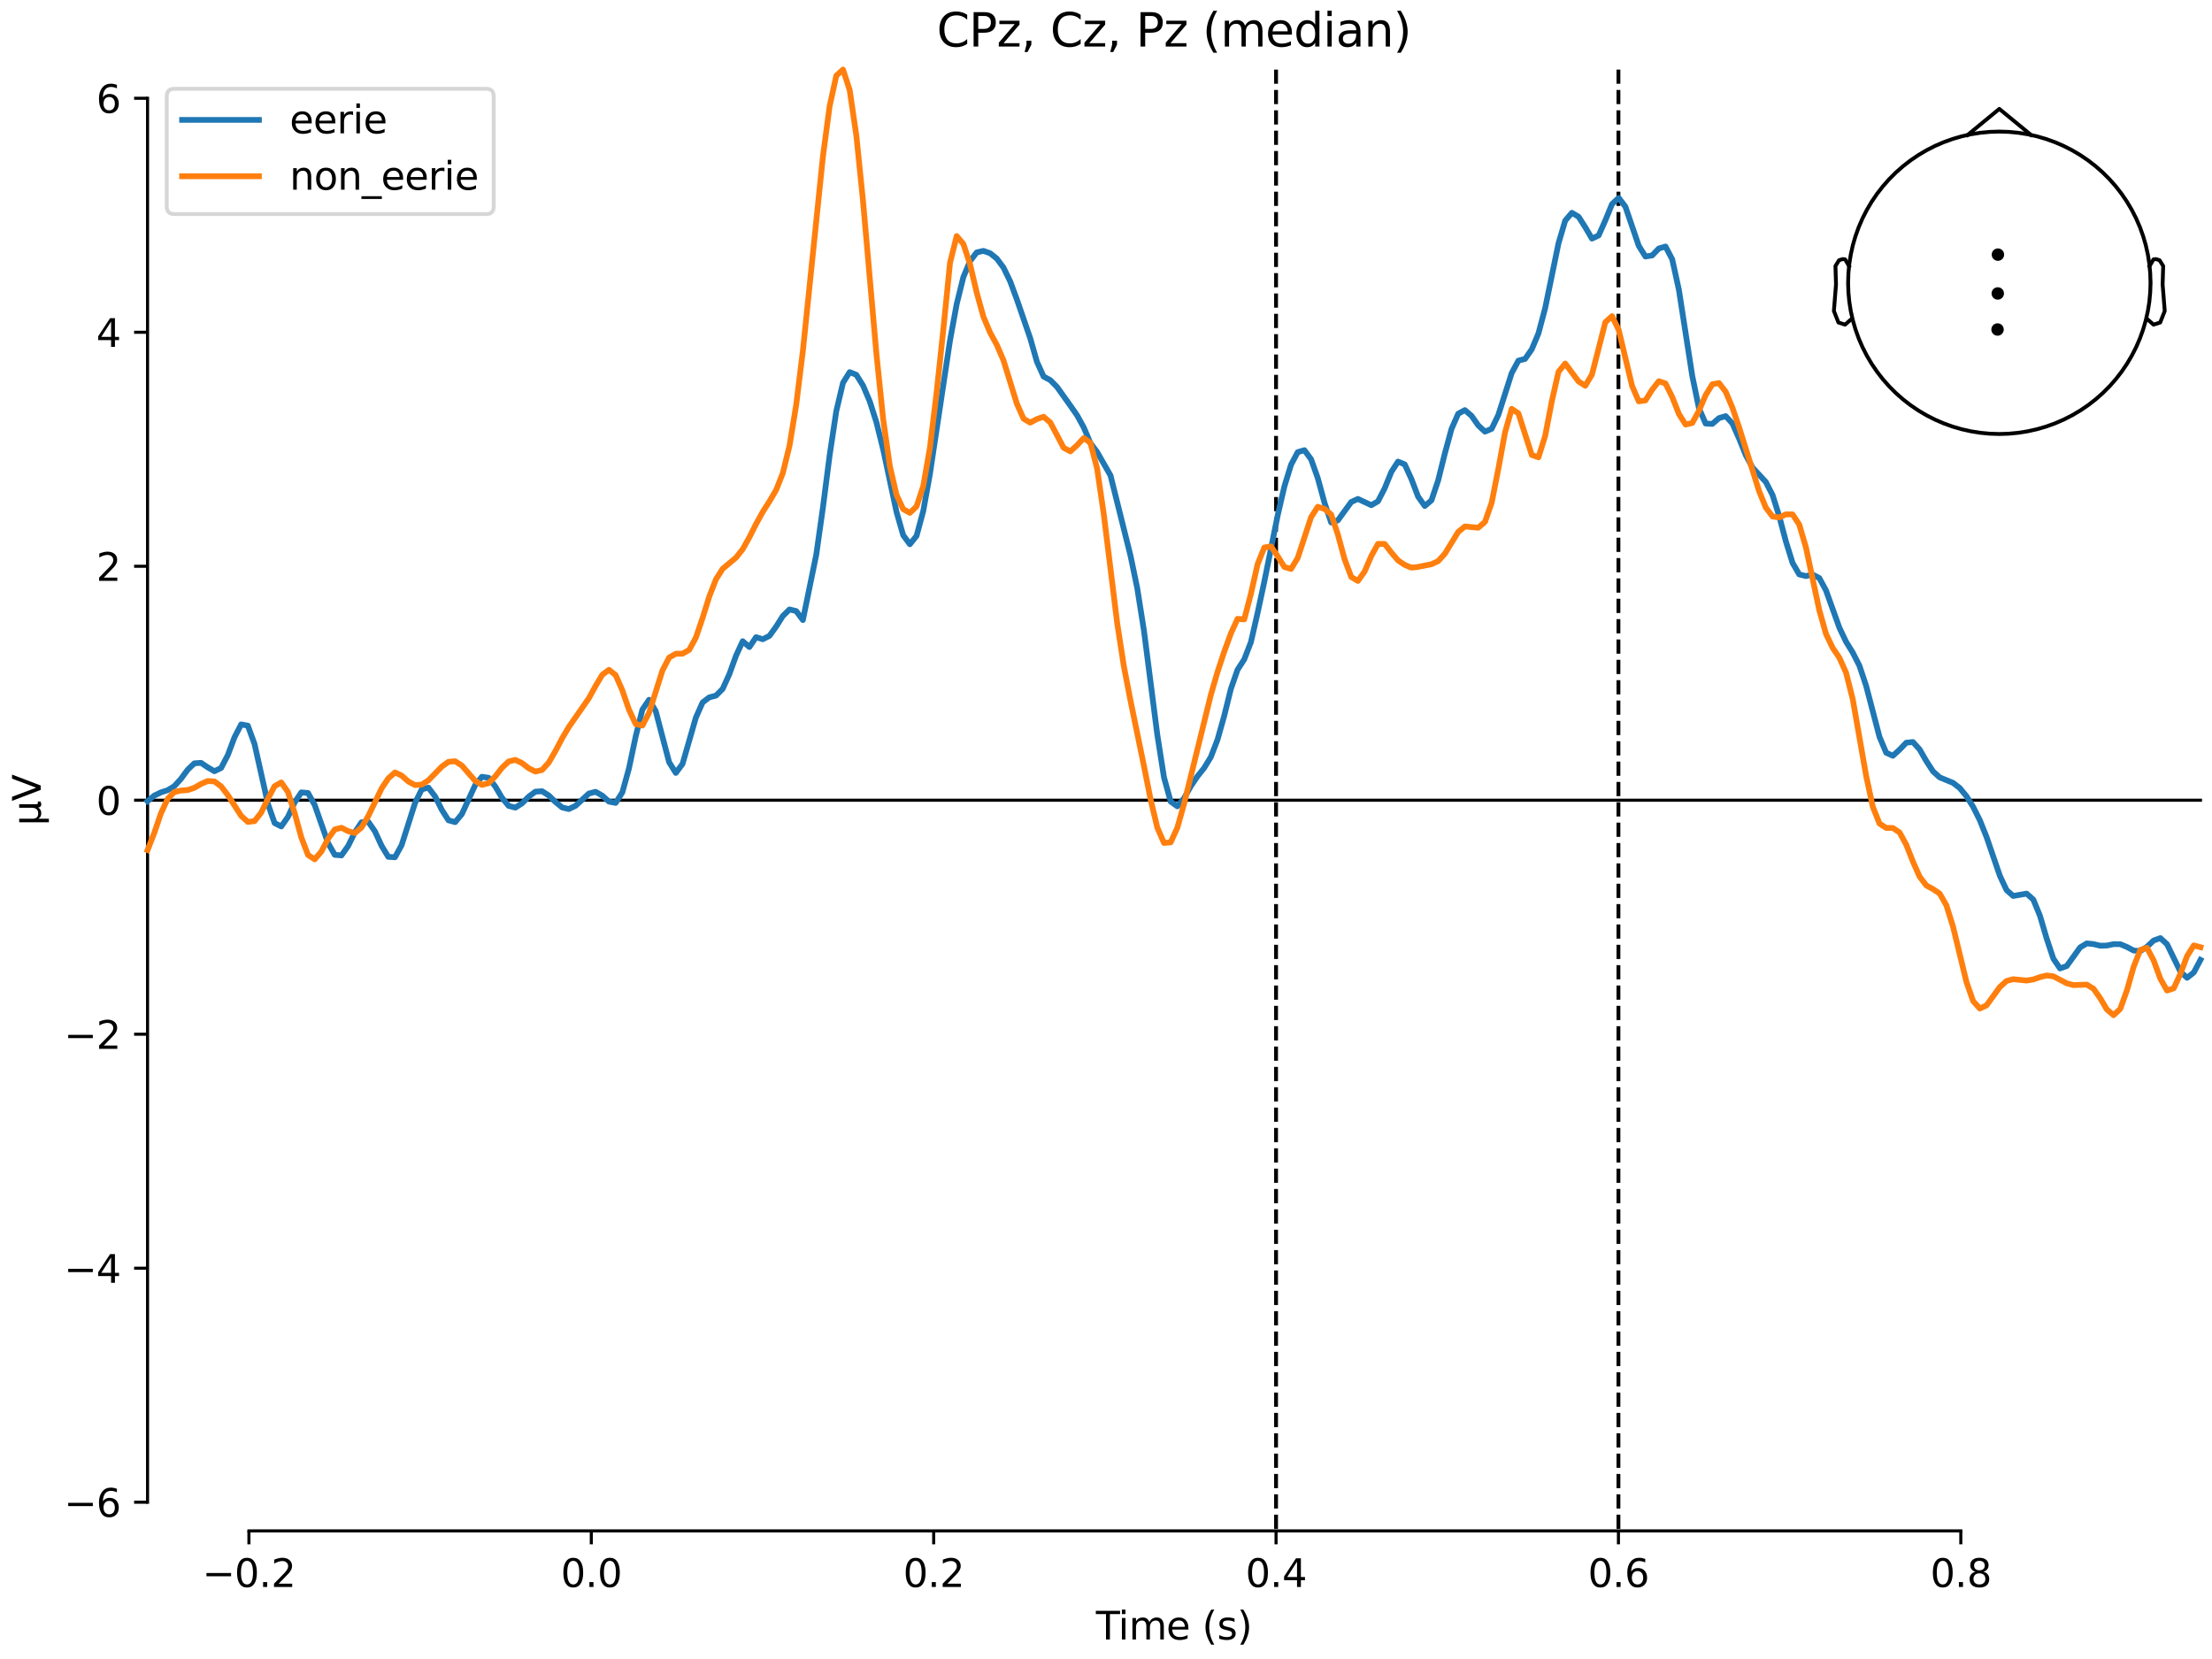 <?xml version="1.0" encoding="utf-8" standalone="no"?>
<!DOCTYPE svg PUBLIC "-//W3C//DTD SVG 1.1//EN"
  "http://www.w3.org/Graphics/SVG/1.1/DTD/svg11.dtd">
<svg xmlns:xlink="http://www.w3.org/1999/xlink" width="576pt" height="432pt" viewBox="0 0 576 432" xmlns="http://www.w3.org/2000/svg" version="1.1">
 <defs>
  <style type="text/css">*{stroke-linejoin: round; stroke-linecap: butt}</style>
 </defs>
 <g id="figure_1">
  <g id="patch_1">
   <path d="M 0 432 
L 576 432 
L 576 0 
L 0 0 
z
" style="fill: #ffffff"/>
  </g>
  <g id="axes_1">
   <g id="patch_2">
    <path d="M 38.421 398.644 
L 573 398.644 
L 573 18.118 
L 38.421 18.118 
L 38.421 398.644 
z
" style="fill: none; opacity: 0"/>
   </g>
   <g id="patch_3">
    <path d="M 38.421 391.17 
L 38.421 25.592 
" style="fill: none; stroke: #000000; stroke-width: 0.8; stroke-linejoin: miter; stroke-linecap: square"/>
   </g>
   <g id="LineCollection_1">
    <path d="M 332.282 18.118 
L 332.282 398.644 
" clip-path="url(#p54040e1b2a)" style="fill: none; stroke-dasharray: 3.7,1.6; stroke-dashoffset: 0; stroke: #000000"/>
    <path d="M 421.437 18.118 
L 421.437 398.644 
" clip-path="url(#p54040e1b2a)" style="fill: none; stroke-dasharray: 3.7,1.6; stroke-dashoffset: 0; stroke: #000000"/>
   </g>
   <g id="matplotlib.axis_1">
    <g id="xtick_1">
     <g id="line2d_1">
      <defs>
       <path id="m02e0bf06cc" d="M 0 0 
L 0 3.5 
" style="stroke: #000000; stroke-width: 0.8"/>
      </defs>
      <g>
       <use xlink:href="#m02e0bf06cc" x="64.819" y="398.644" style="stroke: #000000; stroke-width: 0.8"/>
      </g>
     </g>
     <g id="text_1">
      <!-- −0.2 -->
      <g transform="translate(52.677 413.242) scale(0.1 -0.1)">
       <defs>
        <path id="DejaVuSans-2212" d="M 678 2272 
L 4684 2272 
L 4684 1741 
L 678 1741 
L 678 2272 
z
" transform="scale(0.016)"/>
        <path id="DejaVuSans-30" d="M 2034 4250 
Q 1547 4250 1301 3770 
Q 1056 3291 1056 2328 
Q 1056 1369 1301 889 
Q 1547 409 2034 409 
Q 2525 409 2770 889 
Q 3016 1369 3016 2328 
Q 3016 3291 2770 3770 
Q 2525 4250 2034 4250 
z
M 2034 4750 
Q 2819 4750 3233 4129 
Q 3647 3509 3647 2328 
Q 3647 1150 3233 529 
Q 2819 -91 2034 -91 
Q 1250 -91 836 529 
Q 422 1150 422 2328 
Q 422 3509 836 4129 
Q 1250 4750 2034 4750 
z
" transform="scale(0.016)"/>
        <path id="DejaVuSans-2e" d="M 684 794 
L 1344 794 
L 1344 0 
L 684 0 
L 684 794 
z
" transform="scale(0.016)"/>
        <path id="DejaVuSans-32" d="M 1228 531 
L 3431 531 
L 3431 0 
L 469 0 
L 469 531 
Q 828 903 1448 1529 
Q 2069 2156 2228 2338 
Q 2531 2678 2651 2914 
Q 2772 3150 2772 3378 
Q 2772 3750 2511 3984 
Q 2250 4219 1831 4219 
Q 1534 4219 1204 4116 
Q 875 4013 500 3803 
L 500 4441 
Q 881 4594 1212 4672 
Q 1544 4750 1819 4750 
Q 2544 4750 2975 4387 
Q 3406 4025 3406 3419 
Q 3406 3131 3298 2873 
Q 3191 2616 2906 2266 
Q 2828 2175 2409 1742 
Q 1991 1309 1228 531 
z
" transform="scale(0.016)"/>
       </defs>
       <use xlink:href="#DejaVuSans-2212"/>
       <use xlink:href="#DejaVuSans-30" transform="translate(83.789 0)"/>
       <use xlink:href="#DejaVuSans-2e" transform="translate(147.412 0)"/>
       <use xlink:href="#DejaVuSans-32" transform="translate(179.199 0)"/>
      </g>
     </g>
    </g>
    <g id="xtick_2">
     <g id="line2d_2">
      <g>
       <use xlink:href="#m02e0bf06cc" x="153.973" y="398.644" style="stroke: #000000; stroke-width: 0.8"/>
      </g>
     </g>
     <g id="text_2">
      <!-- 0.0 -->
      <g transform="translate(146.022 413.242) scale(0.1 -0.1)">
       <use xlink:href="#DejaVuSans-30"/>
       <use xlink:href="#DejaVuSans-2e" transform="translate(63.623 0)"/>
       <use xlink:href="#DejaVuSans-30" transform="translate(95.41 0)"/>
      </g>
     </g>
    </g>
    <g id="xtick_3">
     <g id="line2d_3">
      <g>
       <use xlink:href="#m02e0bf06cc" x="243.128" y="398.644" style="stroke: #000000; stroke-width: 0.8"/>
      </g>
     </g>
     <g id="text_3">
      <!-- 0.2 -->
      <g transform="translate(235.176 413.242) scale(0.1 -0.1)">
       <use xlink:href="#DejaVuSans-30"/>
       <use xlink:href="#DejaVuSans-2e" transform="translate(63.623 0)"/>
       <use xlink:href="#DejaVuSans-32" transform="translate(95.41 0)"/>
      </g>
     </g>
    </g>
    <g id="xtick_4">
     <g id="line2d_4">
      <g>
       <use xlink:href="#m02e0bf06cc" x="332.282" y="398.644" style="stroke: #000000; stroke-width: 0.8"/>
      </g>
     </g>
     <g id="text_4">
      <!-- 0.4 -->
      <g transform="translate(324.331 413.242) scale(0.1 -0.1)">
       <defs>
        <path id="DejaVuSans-34" d="M 2419 4116 
L 825 1625 
L 2419 1625 
L 2419 4116 
z
M 2253 4666 
L 3047 4666 
L 3047 1625 
L 3713 1625 
L 3713 1100 
L 3047 1100 
L 3047 0 
L 2419 0 
L 2419 1100 
L 313 1100 
L 313 1709 
L 2253 4666 
z
" transform="scale(0.016)"/>
       </defs>
       <use xlink:href="#DejaVuSans-30"/>
       <use xlink:href="#DejaVuSans-2e" transform="translate(63.623 0)"/>
       <use xlink:href="#DejaVuSans-34" transform="translate(95.41 0)"/>
      </g>
     </g>
    </g>
    <g id="xtick_5">
     <g id="line2d_5">
      <g>
       <use xlink:href="#m02e0bf06cc" x="421.437" y="398.644" style="stroke: #000000; stroke-width: 0.8"/>
      </g>
     </g>
     <g id="text_5">
      <!-- 0.6 -->
      <g transform="translate(413.485 413.242) scale(0.1 -0.1)">
       <defs>
        <path id="DejaVuSans-36" d="M 2113 2584 
Q 1688 2584 1439 2293 
Q 1191 2003 1191 1497 
Q 1191 994 1439 701 
Q 1688 409 2113 409 
Q 2538 409 2786 701 
Q 3034 994 3034 1497 
Q 3034 2003 2786 2293 
Q 2538 2584 2113 2584 
z
M 3366 4563 
L 3366 3988 
Q 3128 4100 2886 4159 
Q 2644 4219 2406 4219 
Q 1781 4219 1451 3797 
Q 1122 3375 1075 2522 
Q 1259 2794 1537 2939 
Q 1816 3084 2150 3084 
Q 2853 3084 3261 2657 
Q 3669 2231 3669 1497 
Q 3669 778 3244 343 
Q 2819 -91 2113 -91 
Q 1303 -91 875 529 
Q 447 1150 447 2328 
Q 447 3434 972 4092 
Q 1497 4750 2381 4750 
Q 2619 4750 2861 4703 
Q 3103 4656 3366 4563 
z
" transform="scale(0.016)"/>
       </defs>
       <use xlink:href="#DejaVuSans-30"/>
       <use xlink:href="#DejaVuSans-2e" transform="translate(63.623 0)"/>
       <use xlink:href="#DejaVuSans-36" transform="translate(95.41 0)"/>
      </g>
     </g>
    </g>
    <g id="xtick_6">
     <g id="line2d_6">
      <g>
       <use xlink:href="#m02e0bf06cc" x="510.592" y="398.644" style="stroke: #000000; stroke-width: 0.8"/>
      </g>
     </g>
     <g id="text_6">
      <!-- 0.8 -->
      <g transform="translate(502.64 413.242) scale(0.1 -0.1)">
       <defs>
        <path id="DejaVuSans-38" d="M 2034 2216 
Q 1584 2216 1326 1975 
Q 1069 1734 1069 1313 
Q 1069 891 1326 650 
Q 1584 409 2034 409 
Q 2484 409 2743 651 
Q 3003 894 3003 1313 
Q 3003 1734 2745 1975 
Q 2488 2216 2034 2216 
z
M 1403 2484 
Q 997 2584 770 2862 
Q 544 3141 544 3541 
Q 544 4100 942 4425 
Q 1341 4750 2034 4750 
Q 2731 4750 3128 4425 
Q 3525 4100 3525 3541 
Q 3525 3141 3298 2862 
Q 3072 2584 2669 2484 
Q 3125 2378 3379 2068 
Q 3634 1759 3634 1313 
Q 3634 634 3220 271 
Q 2806 -91 2034 -91 
Q 1263 -91 848 271 
Q 434 634 434 1313 
Q 434 1759 690 2068 
Q 947 2378 1403 2484 
z
M 1172 3481 
Q 1172 3119 1398 2916 
Q 1625 2713 2034 2713 
Q 2441 2713 2670 2916 
Q 2900 3119 2900 3481 
Q 2900 3844 2670 4047 
Q 2441 4250 2034 4250 
Q 1625 4250 1398 4047 
Q 1172 3844 1172 3481 
z
" transform="scale(0.016)"/>
       </defs>
       <use xlink:href="#DejaVuSans-30"/>
       <use xlink:href="#DejaVuSans-2e" transform="translate(63.623 0)"/>
       <use xlink:href="#DejaVuSans-38" transform="translate(95.41 0)"/>
      </g>
     </g>
    </g>
    <g id="text_7">
     <!-- Time (s) -->
     <g transform="translate(285.381 426.92) scale(0.1 -0.1)">
      <defs>
       <path id="DejaVuSans-54" d="M -19 4666 
L 3928 4666 
L 3928 4134 
L 2272 4134 
L 2272 0 
L 1638 0 
L 1638 4134 
L -19 4134 
L -19 4666 
z
" transform="scale(0.016)"/>
       <path id="DejaVuSans-69" d="M 603 3500 
L 1178 3500 
L 1178 0 
L 603 0 
L 603 3500 
z
M 603 4863 
L 1178 4863 
L 1178 4134 
L 603 4134 
L 603 4863 
z
" transform="scale(0.016)"/>
       <path id="DejaVuSans-6d" d="M 3328 2828 
Q 3544 3216 3844 3400 
Q 4144 3584 4550 3584 
Q 5097 3584 5394 3201 
Q 5691 2819 5691 2113 
L 5691 0 
L 5113 0 
L 5113 2094 
Q 5113 2597 4934 2840 
Q 4756 3084 4391 3084 
Q 3944 3084 3684 2787 
Q 3425 2491 3425 1978 
L 3425 0 
L 2847 0 
L 2847 2094 
Q 2847 2600 2669 2842 
Q 2491 3084 2119 3084 
Q 1678 3084 1418 2786 
Q 1159 2488 1159 1978 
L 1159 0 
L 581 0 
L 581 3500 
L 1159 3500 
L 1159 2956 
Q 1356 3278 1631 3431 
Q 1906 3584 2284 3584 
Q 2666 3584 2933 3390 
Q 3200 3197 3328 2828 
z
" transform="scale(0.016)"/>
       <path id="DejaVuSans-65" d="M 3597 1894 
L 3597 1613 
L 953 1613 
Q 991 1019 1311 708 
Q 1631 397 2203 397 
Q 2534 397 2845 478 
Q 3156 559 3463 722 
L 3463 178 
Q 3153 47 2828 -22 
Q 2503 -91 2169 -91 
Q 1331 -91 842 396 
Q 353 884 353 1716 
Q 353 2575 817 3079 
Q 1281 3584 2069 3584 
Q 2775 3584 3186 3129 
Q 3597 2675 3597 1894 
z
M 3022 2063 
Q 3016 2534 2758 2815 
Q 2500 3097 2075 3097 
Q 1594 3097 1305 2825 
Q 1016 2553 972 2059 
L 3022 2063 
z
" transform="scale(0.016)"/>
       <path id="DejaVuSans-20" transform="scale(0.016)"/>
       <path id="DejaVuSans-28" d="M 1984 4856 
Q 1566 4138 1362 3434 
Q 1159 2731 1159 2009 
Q 1159 1288 1364 580 
Q 1569 -128 1984 -844 
L 1484 -844 
Q 1016 -109 783 600 
Q 550 1309 550 2009 
Q 550 2706 781 3412 
Q 1013 4119 1484 4856 
L 1984 4856 
z
" transform="scale(0.016)"/>
       <path id="DejaVuSans-73" d="M 2834 3397 
L 2834 2853 
Q 2591 2978 2328 3040 
Q 2066 3103 1784 3103 
Q 1356 3103 1142 2972 
Q 928 2841 928 2578 
Q 928 2378 1081 2264 
Q 1234 2150 1697 2047 
L 1894 2003 
Q 2506 1872 2764 1633 
Q 3022 1394 3022 966 
Q 3022 478 2636 193 
Q 2250 -91 1575 -91 
Q 1294 -91 989 -36 
Q 684 19 347 128 
L 347 722 
Q 666 556 975 473 
Q 1284 391 1588 391 
Q 1994 391 2212 530 
Q 2431 669 2431 922 
Q 2431 1156 2273 1281 
Q 2116 1406 1581 1522 
L 1381 1569 
Q 847 1681 609 1914 
Q 372 2147 372 2553 
Q 372 3047 722 3315 
Q 1072 3584 1716 3584 
Q 2034 3584 2315 3537 
Q 2597 3491 2834 3397 
z
" transform="scale(0.016)"/>
       <path id="DejaVuSans-29" d="M 513 4856 
L 1013 4856 
Q 1481 4119 1714 3412 
Q 1947 2706 1947 2009 
Q 1947 1309 1714 600 
Q 1481 -109 1013 -844 
L 513 -844 
Q 928 -128 1133 580 
Q 1338 1288 1338 2009 
Q 1338 2731 1133 3434 
Q 928 4138 513 4856 
z
" transform="scale(0.016)"/>
      </defs>
      <use xlink:href="#DejaVuSans-54"/>
      <use xlink:href="#DejaVuSans-69" transform="translate(57.959 0)"/>
      <use xlink:href="#DejaVuSans-6d" transform="translate(85.742 0)"/>
      <use xlink:href="#DejaVuSans-65" transform="translate(183.154 0)"/>
      <use xlink:href="#DejaVuSans-20" transform="translate(244.678 0)"/>
      <use xlink:href="#DejaVuSans-28" transform="translate(276.465 0)"/>
      <use xlink:href="#DejaVuSans-73" transform="translate(315.479 0)"/>
      <use xlink:href="#DejaVuSans-29" transform="translate(367.578 0)"/>
     </g>
    </g>
   </g>
   <g id="matplotlib.axis_2">
    <g id="ytick_1">
     <g id="line2d_7">
      <defs>
       <path id="ma9720acf5f" d="M 0 0 
L -3.5 0 
" style="stroke: #000000; stroke-width: 0.8"/>
      </defs>
      <g>
       <use xlink:href="#ma9720acf5f" x="38.421" y="391.17" style="stroke: #000000; stroke-width: 0.8"/>
      </g>
     </g>
     <g id="text_8">
      <!-- −6 -->
      <g transform="translate(16.678 394.969) scale(0.1 -0.1)">
       <use xlink:href="#DejaVuSans-2212"/>
       <use xlink:href="#DejaVuSans-36" transform="translate(83.789 0)"/>
      </g>
     </g>
    </g>
    <g id="ytick_2">
     <g id="line2d_8">
      <g>
       <use xlink:href="#ma9720acf5f" x="38.421" y="330.24" style="stroke: #000000; stroke-width: 0.8"/>
      </g>
     </g>
     <g id="text_9">
      <!-- −4 -->
      <g transform="translate(16.678 334.039) scale(0.1 -0.1)">
       <use xlink:href="#DejaVuSans-2212"/>
       <use xlink:href="#DejaVuSans-34" transform="translate(83.789 0)"/>
      </g>
     </g>
    </g>
    <g id="ytick_3">
     <g id="line2d_9">
      <g>
       <use xlink:href="#ma9720acf5f" x="38.421" y="269.311" style="stroke: #000000; stroke-width: 0.8"/>
      </g>
     </g>
     <g id="text_10">
      <!-- −2 -->
      <g transform="translate(16.678 273.11) scale(0.1 -0.1)">
       <use xlink:href="#DejaVuSans-2212"/>
       <use xlink:href="#DejaVuSans-32" transform="translate(83.789 0)"/>
      </g>
     </g>
    </g>
    <g id="ytick_4">
     <g id="line2d_10">
      <g>
       <use xlink:href="#ma9720acf5f" x="38.421" y="208.381" style="stroke: #000000; stroke-width: 0.8"/>
      </g>
     </g>
     <g id="text_11">
      <!-- 0 -->
      <g transform="translate(25.058 212.18) scale(0.1 -0.1)">
       <use xlink:href="#DejaVuSans-30"/>
      </g>
     </g>
    </g>
    <g id="ytick_5">
     <g id="line2d_11">
      <g>
       <use xlink:href="#ma9720acf5f" x="38.421" y="147.451" style="stroke: #000000; stroke-width: 0.8"/>
      </g>
     </g>
     <g id="text_12">
      <!-- 2 -->
      <g transform="translate(25.058 151.251) scale(0.1 -0.1)">
       <use xlink:href="#DejaVuSans-32"/>
      </g>
     </g>
    </g>
    <g id="ytick_6">
     <g id="line2d_12">
      <g>
       <use xlink:href="#ma9720acf5f" x="38.421" y="86.522" style="stroke: #000000; stroke-width: 0.8"/>
      </g>
     </g>
     <g id="text_13">
      <!-- 4 -->
      <g transform="translate(25.058 90.321) scale(0.1 -0.1)">
       <use xlink:href="#DejaVuSans-34"/>
      </g>
     </g>
    </g>
    <g id="ytick_7">
     <g id="line2d_13">
      <g>
       <use xlink:href="#ma9720acf5f" x="38.421" y="25.592" style="stroke: #000000; stroke-width: 0.8"/>
      </g>
     </g>
     <g id="text_14">
      <!-- 6 -->
      <g transform="translate(25.058 29.391) scale(0.1 -0.1)">
       <use xlink:href="#DejaVuSans-36"/>
      </g>
     </g>
    </g>
    <g id="text_15">
     <!-- µV -->
     <g transform="translate(10.599 214.982) rotate(-90) scale(0.1 -0.1)">
      <defs>
       <path id="DejaVuSans-b5" d="M 544 -1331 
L 544 3500 
L 1119 3500 
L 1119 1325 
Q 1119 872 1334 640 
Q 1550 409 1972 409 
Q 2434 409 2667 671 
Q 2900 934 2900 1459 
L 2900 3500 
L 3475 3500 
L 3475 806 
Q 3475 619 3529 530 
Q 3584 441 3700 441 
Q 3728 441 3778 458 
Q 3828 475 3916 513 
L 3916 50 
Q 3788 -22 3673 -56 
Q 3559 -91 3450 -91 
Q 3234 -91 3106 31 
Q 2978 153 2931 403 
Q 2775 156 2548 32 
Q 2322 -91 2016 -91 
Q 1697 -91 1473 31 
Q 1250 153 1119 397 
L 1119 -1331 
L 544 -1331 
z
" transform="scale(0.016)"/>
       <path id="DejaVuSans-56" d="M 1831 0 
L 50 4666 
L 709 4666 
L 2188 738 
L 3669 4666 
L 4325 4666 
L 2547 0 
L 1831 0 
z
" transform="scale(0.016)"/>
      </defs>
      <use xlink:href="#DejaVuSans-b5"/>
      <use xlink:href="#DejaVuSans-56" transform="translate(63.623 0)"/>
     </g>
    </g>
   </g>
   <g id="patch_4">
    <path d="M 64.819 398.644 
L 510.592 398.644 
" style="fill: none; stroke: #000000; stroke-width: 0.8; stroke-linejoin: miter; stroke-linecap: square"/>
   </g>
   <g id="patch_5">
    <path d="M 38.421 208.381 
L 573 208.381 
" style="fill: none; stroke: #000000; stroke-width: 0.8; stroke-linejoin: miter; stroke-linecap: square"/>
   </g>
   <g id="text_16">
    <!-- CPz, Cz, Pz (median) -->
    <g transform="translate(243.94 12.118) scale(0.12 -0.12)">
     <defs>
      <path id="DejaVuSans-43" d="M 4122 4306 
L 4122 3641 
Q 3803 3938 3442 4084 
Q 3081 4231 2675 4231 
Q 1875 4231 1450 3742 
Q 1025 3253 1025 2328 
Q 1025 1406 1450 917 
Q 1875 428 2675 428 
Q 3081 428 3442 575 
Q 3803 722 4122 1019 
L 4122 359 
Q 3791 134 3420 21 
Q 3050 -91 2638 -91 
Q 1578 -91 968 557 
Q 359 1206 359 2328 
Q 359 3453 968 4101 
Q 1578 4750 2638 4750 
Q 3056 4750 3426 4639 
Q 3797 4528 4122 4306 
z
" transform="scale(0.016)"/>
      <path id="DejaVuSans-50" d="M 1259 4147 
L 1259 2394 
L 2053 2394 
Q 2494 2394 2734 2622 
Q 2975 2850 2975 3272 
Q 2975 3691 2734 3919 
Q 2494 4147 2053 4147 
L 1259 4147 
z
M 628 4666 
L 2053 4666 
Q 2838 4666 3239 4311 
Q 3641 3956 3641 3272 
Q 3641 2581 3239 2228 
Q 2838 1875 2053 1875 
L 1259 1875 
L 1259 0 
L 628 0 
L 628 4666 
z
" transform="scale(0.016)"/>
      <path id="DejaVuSans-7a" d="M 353 3500 
L 3084 3500 
L 3084 2975 
L 922 459 
L 3084 459 
L 3084 0 
L 275 0 
L 275 525 
L 2438 3041 
L 353 3041 
L 353 3500 
z
" transform="scale(0.016)"/>
      <path id="DejaVuSans-2c" d="M 750 794 
L 1409 794 
L 1409 256 
L 897 -744 
L 494 -744 
L 750 256 
L 750 794 
z
" transform="scale(0.016)"/>
      <path id="DejaVuSans-64" d="M 2906 2969 
L 2906 4863 
L 3481 4863 
L 3481 0 
L 2906 0 
L 2906 525 
Q 2725 213 2448 61 
Q 2172 -91 1784 -91 
Q 1150 -91 751 415 
Q 353 922 353 1747 
Q 353 2572 751 3078 
Q 1150 3584 1784 3584 
Q 2172 3584 2448 3432 
Q 2725 3281 2906 2969 
z
M 947 1747 
Q 947 1113 1208 752 
Q 1469 391 1925 391 
Q 2381 391 2643 752 
Q 2906 1113 2906 1747 
Q 2906 2381 2643 2742 
Q 2381 3103 1925 3103 
Q 1469 3103 1208 2742 
Q 947 2381 947 1747 
z
" transform="scale(0.016)"/>
      <path id="DejaVuSans-61" d="M 2194 1759 
Q 1497 1759 1228 1600 
Q 959 1441 959 1056 
Q 959 750 1161 570 
Q 1363 391 1709 391 
Q 2188 391 2477 730 
Q 2766 1069 2766 1631 
L 2766 1759 
L 2194 1759 
z
M 3341 1997 
L 3341 0 
L 2766 0 
L 2766 531 
Q 2569 213 2275 61 
Q 1981 -91 1556 -91 
Q 1019 -91 701 211 
Q 384 513 384 1019 
Q 384 1609 779 1909 
Q 1175 2209 1959 2209 
L 2766 2209 
L 2766 2266 
Q 2766 2663 2505 2880 
Q 2244 3097 1772 3097 
Q 1472 3097 1187 3025 
Q 903 2953 641 2809 
L 641 3341 
Q 956 3463 1253 3523 
Q 1550 3584 1831 3584 
Q 2591 3584 2966 3190 
Q 3341 2797 3341 1997 
z
" transform="scale(0.016)"/>
      <path id="DejaVuSans-6e" d="M 3513 2113 
L 3513 0 
L 2938 0 
L 2938 2094 
Q 2938 2591 2744 2837 
Q 2550 3084 2163 3084 
Q 1697 3084 1428 2787 
Q 1159 2491 1159 1978 
L 1159 0 
L 581 0 
L 581 3500 
L 1159 3500 
L 1159 2956 
Q 1366 3272 1645 3428 
Q 1925 3584 2291 3584 
Q 2894 3584 3203 3211 
Q 3513 2838 3513 2113 
z
" transform="scale(0.016)"/>
     </defs>
     <use xlink:href="#DejaVuSans-43"/>
     <use xlink:href="#DejaVuSans-50" transform="translate(69.824 0)"/>
     <use xlink:href="#DejaVuSans-7a" transform="translate(130.127 0)"/>
     <use xlink:href="#DejaVuSans-2c" transform="translate(182.617 0)"/>
     <use xlink:href="#DejaVuSans-20" transform="translate(214.404 0)"/>
     <use xlink:href="#DejaVuSans-43" transform="translate(246.191 0)"/>
     <use xlink:href="#DejaVuSans-7a" transform="translate(316.016 0)"/>
     <use xlink:href="#DejaVuSans-2c" transform="translate(368.506 0)"/>
     <use xlink:href="#DejaVuSans-20" transform="translate(400.293 0)"/>
     <use xlink:href="#DejaVuSans-50" transform="translate(432.08 0)"/>
     <use xlink:href="#DejaVuSans-7a" transform="translate(492.383 0)"/>
     <use xlink:href="#DejaVuSans-20" transform="translate(544.873 0)"/>
     <use xlink:href="#DejaVuSans-28" transform="translate(576.66 0)"/>
     <use xlink:href="#DejaVuSans-6d" transform="translate(615.674 0)"/>
     <use xlink:href="#DejaVuSans-65" transform="translate(713.086 0)"/>
     <use xlink:href="#DejaVuSans-64" transform="translate(774.609 0)"/>
     <use xlink:href="#DejaVuSans-69" transform="translate(838.086 0)"/>
     <use xlink:href="#DejaVuSans-61" transform="translate(865.869 0)"/>
     <use xlink:href="#DejaVuSans-6e" transform="translate(927.148 0)"/>
     <use xlink:href="#DejaVuSans-29" transform="translate(990.527 0)"/>
    </g>
   </g>
   <g id="legend_1">
    <g id="patch_6">
     <path d="M 45.421 55.753 
L 126.563 55.753 
Q 128.563 55.753 128.563 53.753 
L 128.563 25.118 
Q 128.563 23.118 126.563 23.118 
L 45.421 23.118 
Q 43.421 23.118 43.421 25.118 
L 43.421 53.753 
Q 43.421 55.753 45.421 55.753 
z
" style="fill: #ffffff; opacity: 0.8; stroke: #cccccc; stroke-linejoin: miter"/>
    </g>
    <g id="line2d_14">
     <path d="M 47.421 31.217 
L 57.421 31.217 
L 67.421 31.217 
" style="fill: none; stroke: #1f77b4; stroke-width: 1.5; stroke-linecap: square"/>
    </g>
    <g id="text_17">
     <!-- eerie -->
     <g transform="translate(75.421 34.717) scale(0.1 -0.1)">
      <defs>
       <path id="DejaVuSans-72" d="M 2631 2963 
Q 2534 3019 2420 3045 
Q 2306 3072 2169 3072 
Q 1681 3072 1420 2755 
Q 1159 2438 1159 1844 
L 1159 0 
L 581 0 
L 581 3500 
L 1159 3500 
L 1159 2956 
Q 1341 3275 1631 3429 
Q 1922 3584 2338 3584 
Q 2397 3584 2469 3576 
Q 2541 3569 2628 3553 
L 2631 2963 
z
" transform="scale(0.016)"/>
      </defs>
      <use xlink:href="#DejaVuSans-65"/>
      <use xlink:href="#DejaVuSans-65" transform="translate(61.523 0)"/>
      <use xlink:href="#DejaVuSans-72" transform="translate(123.047 0)"/>
      <use xlink:href="#DejaVuSans-69" transform="translate(164.16 0)"/>
      <use xlink:href="#DejaVuSans-65" transform="translate(191.943 0)"/>
     </g>
    </g>
    <g id="line2d_15">
     <path d="M 47.421 45.895 
L 57.421 45.895 
L 67.421 45.895 
" style="fill: none; stroke: #ff7f0e; stroke-width: 1.5; stroke-linecap: square"/>
    </g>
    <g id="text_18">
     <!-- non_eerie -->
     <g transform="translate(75.421 49.395) scale(0.1 -0.1)">
      <defs>
       <path id="DejaVuSans-6f" d="M 1959 3097 
Q 1497 3097 1228 2736 
Q 959 2375 959 1747 
Q 959 1119 1226 758 
Q 1494 397 1959 397 
Q 2419 397 2687 759 
Q 2956 1122 2956 1747 
Q 2956 2369 2687 2733 
Q 2419 3097 1959 3097 
z
M 1959 3584 
Q 2709 3584 3137 3096 
Q 3566 2609 3566 1747 
Q 3566 888 3137 398 
Q 2709 -91 1959 -91 
Q 1206 -91 779 398 
Q 353 888 353 1747 
Q 353 2609 779 3096 
Q 1206 3584 1959 3584 
z
" transform="scale(0.016)"/>
       <path id="DejaVuSans-5f" d="M 3263 -1063 
L 3263 -1509 
L -63 -1509 
L -63 -1063 
L 3263 -1063 
z
" transform="scale(0.016)"/>
      </defs>
      <use xlink:href="#DejaVuSans-6e"/>
      <use xlink:href="#DejaVuSans-6f" transform="translate(63.379 0)"/>
      <use xlink:href="#DejaVuSans-6e" transform="translate(124.561 0)"/>
      <use xlink:href="#DejaVuSans-5f" transform="translate(187.939 0)"/>
      <use xlink:href="#DejaVuSans-65" transform="translate(237.939 0)"/>
      <use xlink:href="#DejaVuSans-65" transform="translate(299.463 0)"/>
      <use xlink:href="#DejaVuSans-72" transform="translate(360.986 0)"/>
      <use xlink:href="#DejaVuSans-69" transform="translate(402.1 0)"/>
      <use xlink:href="#DejaVuSans-65" transform="translate(429.883 0)"/>
     </g>
    </g>
   </g>
   <g id="line2d_16">
    <path d="M 38.421 208.625 
L 40.162 207.177 
L 41.903 206.338 
L 43.644 205.773 
L 45.386 204.73 
L 47.127 202.797 
L 48.868 200.438 
L 50.61 198.767 
L 52.351 198.644 
L 54.092 199.814 
L 55.834 200.828 
L 57.575 199.98 
L 59.316 196.641 
L 61.057 192 
L 62.799 188.633 
L 64.54 188.963 
L 66.281 193.746 
L 69.764 209.311 
L 71.505 214.316 
L 73.247 215.208 
L 74.988 212.698 
L 76.729 208.938 
L 78.47 206.336 
L 80.212 206.5 
L 81.953 209.632 
L 85.436 219.556 
L 87.177 222.599 
L 88.918 222.745 
L 90.66 220.281 
L 92.401 216.725 
L 94.142 214.117 
L 95.883 213.975 
L 97.625 216.467 
L 99.366 220.249 
L 101.107 223.12 
L 102.849 223.228 
L 104.59 220.044 
L 108.073 209.106 
L 109.814 205.555 
L 111.555 205.093 
L 113.296 207.377 
L 115.038 210.865 
L 116.779 213.595 
L 118.52 214.084 
L 120.262 211.994 
L 123.744 204.425 
L 125.486 202.272 
L 127.227 202.533 
L 128.968 204.799 
L 130.709 207.73 
L 132.451 209.851 
L 134.192 210.302 
L 135.933 209.195 
L 137.675 207.441 
L 139.416 206.145 
L 141.157 206.033 
L 142.899 207.133 
L 144.64 208.833 
L 146.381 210.258 
L 148.122 210.672 
L 149.864 209.835 
L 153.346 206.63 
L 155.088 206.188 
L 156.829 207.171 
L 158.57 208.736 
L 160.312 209.069 
L 162.053 206.339 
L 163.794 200.031 
L 165.535 191.762 
L 167.277 184.771 
L 169.018 182.216 
L 170.759 185.204 
L 174.242 198.488 
L 175.983 201.265 
L 177.725 198.925 
L 181.207 186.854 
L 182.948 182.924 
L 184.69 181.594 
L 186.431 181.136 
L 188.172 179.399 
L 189.914 175.569 
L 191.655 170.753 
L 193.396 166.972 
L 195.138 168.491 
L 196.879 165.919 
L 198.62 166.456 
L 200.361 165.586 
L 202.103 163.164 
L 203.844 160.411 
L 205.585 158.698 
L 207.327 159.119 
L 209.068 161.456 
L 212.551 144.455 
L 214.292 132.133 
L 216.033 118.585 
L 217.774 107.031 
L 219.516 99.676 
L 221.257 96.894 
L 222.998 97.612 
L 224.74 100.409 
L 226.481 104.515 
L 228.222 109.967 
L 229.964 116.987 
L 233.446 133.286 
L 235.187 139.361 
L 236.929 141.721 
L 238.67 139.541 
L 240.411 133.085 
L 242.153 123.404 
L 247.377 88.678 
L 249.118 79.192 
L 250.859 72.151 
L 252.6 67.984 
L 254.342 65.723 
L 256.083 65.327 
L 257.824 65.943 
L 259.566 67.334 
L 261.307 69.679 
L 263.048 73.264 
L 264.79 77.98 
L 268.272 88.088 
L 270.013 94.198 
L 271.755 98.057 
L 273.496 98.983 
L 275.237 100.747 
L 278.72 105.631 
L 280.461 108.127 
L 282.203 111.293 
L 283.944 115.376 
L 285.685 117.712 
L 289.168 123.8 
L 294.392 144.738 
L 296.133 153.137 
L 297.874 164.147 
L 301.357 191.294 
L 303.098 202.429 
L 304.84 208.727 
L 306.581 209.97 
L 308.322 207.867 
L 310.063 204.767 
L 311.805 202.167 
L 313.546 199.995 
L 315.287 197.139 
L 317.029 192.634 
L 318.77 186.452 
L 320.511 179.407 
L 322.253 174.398 
L 323.994 171.709 
L 325.735 167.209 
L 327.476 159.61 
L 329.218 151.494 
L 332.7 134.23 
L 334.442 126.704 
L 336.183 121.022 
L 337.924 117.741 
L 339.666 117.222 
L 341.407 119.598 
L 343.148 124.509 
L 344.889 130.885 
L 346.631 136.055 
L 348.372 135.504 
L 351.855 130.723 
L 353.596 129.921 
L 357.079 131.548 
L 358.82 130.543 
L 360.561 127.177 
L 362.302 122.887 
L 364.044 120.201 
L 365.785 120.92 
L 367.526 124.727 
L 369.268 129.312 
L 371.009 131.76 
L 372.75 130.279 
L 374.492 125.096 
L 376.233 118.086 
L 377.974 111.69 
L 379.715 107.726 
L 381.457 106.788 
L 383.198 108.298 
L 384.939 110.776 
L 386.681 112.403 
L 388.422 111.66 
L 390.163 108.051 
L 393.646 97.141 
L 395.387 93.906 
L 397.128 93.455 
L 398.87 90.959 
L 400.611 86.811 
L 402.352 80.259 
L 405.835 63.341 
L 407.576 57.457 
L 409.318 55.409 
L 411.059 56.444 
L 412.8 59.171 
L 414.541 62.132 
L 416.283 61.309 
L 418.024 57.389 
L 419.765 53.143 
L 421.507 51.523 
L 423.248 53.814 
L 426.731 64.019 
L 428.472 66.792 
L 430.213 66.515 
L 431.954 64.707 
L 433.696 64.194 
L 435.437 67.505 
L 437.178 75.447 
L 440.661 97.878 
L 442.402 106.314 
L 444.144 110.287 
L 445.885 110.384 
L 447.626 108.876 
L 449.367 108.357 
L 451.109 110.256 
L 452.85 114.18 
L 454.591 118.505 
L 456.333 121.73 
L 459.815 125.499 
L 461.557 128.874 
L 463.298 134.388 
L 465.039 140.984 
L 466.78 146.582 
L 468.522 149.574 
L 470.263 150.008 
L 472.004 149.609 
L 473.746 150.519 
L 475.487 153.75 
L 478.97 163.447 
L 480.711 167.11 
L 482.452 169.93 
L 484.193 173.352 
L 485.935 178.587 
L 489.417 191.881 
L 491.159 196.012 
L 492.9 196.802 
L 494.641 195.214 
L 496.383 193.398 
L 498.124 193.221 
L 499.865 195.147 
L 501.606 198.168 
L 503.348 200.855 
L 505.089 202.427 
L 508.572 203.857 
L 510.313 205.199 
L 512.054 207.316 
L 513.796 210.093 
L 515.537 213.56 
L 517.278 217.907 
L 520.761 228.052 
L 522.502 231.778 
L 524.243 233.307 
L 527.726 232.697 
L 529.467 234.237 
L 531.209 238.493 
L 532.95 244.396 
L 534.691 249.637 
L 536.432 252.176 
L 538.174 251.555 
L 541.656 246.705 
L 543.398 245.666 
L 545.139 245.838 
L 546.88 246.257 
L 548.622 246.217 
L 550.363 245.856 
L 552.104 245.859 
L 553.845 246.586 
L 555.587 247.514 
L 557.328 247.661 
L 559.069 246.548 
L 560.811 244.899 
L 562.552 244.28 
L 564.293 245.873 
L 567.776 253.034 
L 569.517 254.617 
L 571.258 253.234 
L 573 249.949 
L 573 249.949 
" style="fill: none; stroke: #1f77b4; stroke-width: 1.5; stroke-linecap: square"/>
   </g>
   <g id="line2d_17">
    <path d="M 38.421 221.361 
L 40.162 216.92 
L 41.903 211.811 
L 43.644 208.027 
L 45.386 206.246 
L 47.127 205.855 
L 48.868 205.732 
L 50.61 205.137 
L 52.351 204.141 
L 54.092 203.376 
L 55.834 203.485 
L 57.575 204.757 
L 59.316 207.035 
L 62.799 212.444 
L 64.54 214.026 
L 66.281 213.822 
L 68.023 211.577 
L 69.764 207.99 
L 71.505 204.717 
L 73.247 203.745 
L 74.988 206.261 
L 76.729 211.746 
L 78.47 218.083 
L 80.212 222.64 
L 81.953 223.764 
L 83.694 221.72 
L 85.436 218.396 
L 87.177 215.984 
L 88.918 215.547 
L 90.66 216.435 
L 92.401 216.917 
L 94.142 215.469 
L 95.883 212.532 
L 99.366 205.303 
L 101.107 202.697 
L 102.849 201.142 
L 104.59 201.956 
L 106.331 203.509 
L 108.073 204.434 
L 109.814 204.314 
L 111.555 203.2 
L 115.038 199.633 
L 116.779 198.377 
L 118.52 198.223 
L 120.262 199.341 
L 123.744 203.338 
L 125.486 204.385 
L 127.227 203.932 
L 128.968 202.17 
L 130.709 199.942 
L 132.451 198.286 
L 134.192 197.879 
L 135.933 198.699 
L 137.675 200.046 
L 139.416 200.913 
L 141.157 200.496 
L 142.899 198.569 
L 144.64 195.554 
L 146.381 192.245 
L 148.122 189.303 
L 153.346 181.807 
L 155.088 178.621 
L 156.829 175.718 
L 158.57 174.415 
L 160.312 175.789 
L 162.053 179.766 
L 163.794 184.82 
L 165.535 188.542 
L 167.277 188.937 
L 169.018 185.606 
L 172.501 174.585 
L 174.242 171.232 
L 175.983 170.231 
L 177.725 170.217 
L 179.466 169.22 
L 181.207 166.028 
L 182.948 160.92 
L 184.69 155.344 
L 186.431 150.861 
L 188.172 148.123 
L 191.655 145.209 
L 193.396 143.01 
L 195.138 139.9 
L 196.879 136.441 
L 198.62 133.288 
L 200.361 130.558 
L 202.103 127.596 
L 203.844 123.192 
L 205.585 116.074 
L 207.327 105.454 
L 209.068 91.356 
L 214.292 40.734 
L 216.033 27.649 
L 217.774 19.694 
L 219.516 18.118 
L 221.257 23.455 
L 222.998 35.355 
L 224.74 52.455 
L 228.222 92.17 
L 229.964 109.056 
L 231.705 121.347 
L 233.446 128.868 
L 235.187 132.584 
L 236.929 133.543 
L 238.67 131.874 
L 240.411 126.597 
L 242.153 116.601 
L 243.894 102.18 
L 245.635 85.885 
L 247.377 68.491 
L 249.118 61.468 
L 250.859 63.521 
L 252.6 68.82 
L 254.342 76.214 
L 256.083 82.492 
L 257.824 86.621 
L 259.566 89.794 
L 261.307 93.845 
L 264.79 105.122 
L 266.531 109.032 
L 268.272 110.051 
L 270.013 109.124 
L 271.755 108.524 
L 273.496 110.02 
L 276.979 116.612 
L 278.72 117.54 
L 280.461 115.943 
L 282.203 114.057 
L 283.944 115.305 
L 285.685 122.024 
L 287.427 133.937 
L 290.909 162.221 
L 292.65 173.504 
L 294.392 182.506 
L 297.874 199.405 
L 299.616 208.191 
L 301.357 215.49 
L 303.098 219.496 
L 304.84 219.348 
L 306.581 215.519 
L 308.322 209.327 
L 315.287 180.988 
L 317.029 174.989 
L 318.77 169.74 
L 320.511 164.967 
L 322.253 161.143 
L 323.994 161.295 
L 325.735 154.625 
L 327.476 146.922 
L 329.218 142.577 
L 330.959 142.278 
L 332.7 144.824 
L 334.442 147.632 
L 336.183 148.153 
L 337.924 145.29 
L 341.407 134.667 
L 343.148 131.963 
L 344.889 132.512 
L 346.631 133.976 
L 348.372 139.167 
L 350.113 145.571 
L 351.855 150.231 
L 353.596 151.275 
L 355.337 148.825 
L 357.079 144.786 
L 358.82 141.631 
L 360.561 141.641 
L 362.302 143.874 
L 364.044 145.915 
L 365.785 147.101 
L 367.526 147.81 
L 369.268 147.62 
L 372.75 146.922 
L 374.492 146.111 
L 376.233 144.195 
L 379.715 138.51 
L 381.457 137.09 
L 384.939 137.416 
L 386.681 135.902 
L 388.422 130.927 
L 390.163 122.102 
L 391.905 112.614 
L 393.646 106.465 
L 395.387 107.638 
L 398.87 118.477 
L 400.611 119.078 
L 402.352 113.546 
L 404.094 104.467 
L 405.835 96.806 
L 407.576 94.658 
L 411.059 99.341 
L 412.8 100.444 
L 414.541 97.527 
L 418.024 83.91 
L 419.765 82.321 
L 421.507 85.917 
L 424.989 100.488 
L 426.731 104.515 
L 428.472 104.265 
L 430.213 101.487 
L 431.954 99.258 
L 433.696 99.859 
L 435.437 103.361 
L 437.178 107.785 
L 438.92 110.55 
L 440.661 110.147 
L 442.402 106.97 
L 444.144 102.901 
L 445.885 100.062 
L 447.626 99.741 
L 449.367 102.011 
L 451.109 106.131 
L 452.85 111.25 
L 458.074 127.927 
L 459.815 132.172 
L 461.557 134.491 
L 463.298 134.748 
L 465.039 133.935 
L 466.78 133.941 
L 468.522 136.599 
L 470.263 142.549 
L 473.746 158.909 
L 475.487 165.068 
L 477.228 168.713 
L 478.97 171.278 
L 480.711 175.166 
L 482.452 182.073 
L 485.935 201.99 
L 487.676 210.09 
L 489.417 214.455 
L 491.159 215.585 
L 492.9 215.608 
L 494.641 216.761 
L 496.383 219.958 
L 498.124 224.366 
L 499.865 228.284 
L 501.606 230.567 
L 503.348 231.52 
L 505.089 232.682 
L 506.83 235.732 
L 508.572 241.32 
L 512.054 255.688 
L 513.796 260.676 
L 515.537 262.617 
L 517.278 261.806 
L 520.761 257.012 
L 522.502 255.442 
L 524.243 254.983 
L 527.726 255.334 
L 529.467 255.048 
L 531.209 254.438 
L 532.95 254.01 
L 534.691 254.227 
L 538.174 256.048 
L 539.915 256.514 
L 543.398 256.394 
L 545.139 257.448 
L 546.88 259.916 
L 548.622 262.858 
L 550.363 264.352 
L 552.104 262.722 
L 553.845 257.887 
L 555.587 251.772 
L 557.328 247.352 
L 559.069 246.817 
L 560.811 250.102 
L 562.552 254.858 
L 564.293 257.928 
L 566.035 257.356 
L 567.776 253.571 
L 569.517 248.945 
L 571.258 246.177 
L 573 246.658 
L 573 246.658 
" style="fill: none; stroke: #ff7f0e; stroke-width: 1.5; stroke-linecap: square"/>
   </g>
  </g>
  <g id="axes_2">
   <g id="PathCollection_1">
    <defs>
     <path id="C0_0_032cb811f2" d="M 0 1.118 
C 0.297 1.118 0.581 1 0.791 0.791 
C 1 0.581 1.118 0.297 1.118 -0 
C 1.118 -0.297 1 -0.581 0.791 -0.791 
C 0.581 -1 0.297 -1.118 0 -1.118 
C -0.297 -1.118 -0.581 -1 -0.791 -0.791 
C -1 -0.581 -1.118 -0.297 -1.118 0 
C -1.118 0.297 -1 0.581 -0.791 0.791 
C -0.581 1 -0.297 1.118 0 1.118 
z
"/>
    </defs>
    <g clip-path="url(#pf6c70689c5)">
     <use xlink:href="#C0_0_032cb811f2" x="520.215" y="76.415" style="stroke: #000000"/>
    </g>
    <g clip-path="url(#pf6c70689c5)">
     <use xlink:href="#C0_0_032cb811f2" x="520.158" y="85.804" style="stroke: #000000"/>
    </g>
    <g clip-path="url(#pf6c70689c5)">
     <use xlink:href="#C0_0_032cb811f2" x="520.253" y="66.304" style="stroke: #000000"/>
    </g>
   </g>
   <g id="matplotlib.axis_3"/>
   <g id="matplotlib.axis_4"/>
   <g id="line2d_18">
    <path d="M 559.991 73.637 
L 559.913 71.165 
L 559.681 68.702 
L 559.294 66.259 
L 558.754 63.845 
L 558.064 61.47 
L 557.226 59.143 
L 556.244 56.873 
L 555.121 54.669 
L 553.862 52.54 
L 552.471 50.494 
L 550.955 48.539 
L 549.32 46.684 
L 547.571 44.935 
L 545.715 43.299 
L 543.761 41.783 
L 541.715 40.393 
L 539.586 39.134 
L 537.382 38.011 
L 535.112 37.028 
L 532.785 36.191 
L 530.409 35.5 
L 527.995 34.961 
L 525.552 34.574 
L 523.09 34.341 
L 520.618 34.263 
L 518.145 34.341 
L 515.683 34.574 
L 513.24 34.961 
L 510.826 35.5 
L 508.451 36.191 
L 506.123 37.028 
L 503.853 38.011 
L 501.649 39.134 
L 499.52 40.393 
L 497.474 41.783 
L 495.52 43.299 
L 493.665 44.935 
L 491.916 46.684 
L 490.28 48.539 
L 488.764 50.494 
L 487.373 52.54 
L 486.114 54.669 
L 484.991 56.873 
L 484.009 59.143 
L 483.171 61.47 
L 482.481 63.845 
L 481.941 66.259 
L 481.555 68.702 
L 481.322 71.165 
L 481.244 73.637 
L 481.322 76.109 
L 481.555 78.572 
L 481.941 81.015 
L 482.481 83.429 
L 483.171 85.804 
L 484.009 88.131 
L 484.991 90.401 
L 486.114 92.605 
L 487.373 94.734 
L 488.764 96.78 
L 490.28 98.735 
L 491.916 100.59 
L 493.665 102.339 
L 495.52 103.975 
L 497.474 105.491 
L 499.52 106.881 
L 501.649 108.14 
L 503.853 109.263 
L 506.123 110.246 
L 508.451 111.084 
L 510.826 111.774 
L 513.24 112.313 
L 515.683 112.7 
L 518.145 112.933 
L 520.618 113.011 
L 523.09 112.933 
L 525.552 112.7 
L 527.995 112.313 
L 530.409 111.774 
L 532.785 111.084 
L 535.112 110.246 
L 537.382 109.263 
L 539.586 108.14 
L 541.715 106.881 
L 543.761 105.491 
L 545.715 103.975 
L 547.571 102.339 
L 549.32 100.59 
L 550.955 98.735 
L 552.471 96.78 
L 553.862 94.734 
L 555.121 92.605 
L 556.244 90.401 
L 557.226 88.131 
L 558.064 85.804 
L 558.754 83.429 
L 559.294 81.015 
L 559.681 78.572 
L 559.913 76.109 
L 559.991 73.637 
" style="fill: none; stroke: #000000; stroke-linecap: square"/>
   </g>
   <g id="line2d_19">
    <path d="M 512.371 35.137 
L 520.618 28.357 
L 528.864 35.137 
" style="fill: none; stroke: #000000; stroke-linecap: square"/>
   </g>
   <g id="line2d_20">
    <path d="M 481.48 69.267 
L 480.457 67.534 
L 479.827 67.471 
L 478.89 67.762 
L 477.945 69.267 
L 478.094 74.07 
L 477.543 80.976 
L 478.724 83.977 
L 480.457 84.536 
L 482.11 83.079 
" style="fill: none; stroke: #000000; stroke-linecap: square"/>
   </g>
   <g id="line2d_21">
    <path d="M 559.755 69.267 
L 560.779 67.534 
L 561.409 67.471 
L 562.346 67.762 
L 563.291 69.267 
L 563.141 74.07 
L 563.692 80.976 
L 562.511 83.977 
L 560.779 84.536 
L 559.125 83.079 
" style="fill: none; stroke: #000000; stroke-linecap: square"/>
   </g>
  </g>
 </g>
 <defs>
  <clipPath id="p54040e1b2a">
   <rect x="38.421" y="18.118" width="534.579" height="380.525"/>
  </clipPath>
  <clipPath id="pf6c70689c5">
   <rect x="473.235" y="24.125" width="94.764" height="93.118"/>
  </clipPath>
 </defs>
</svg>

